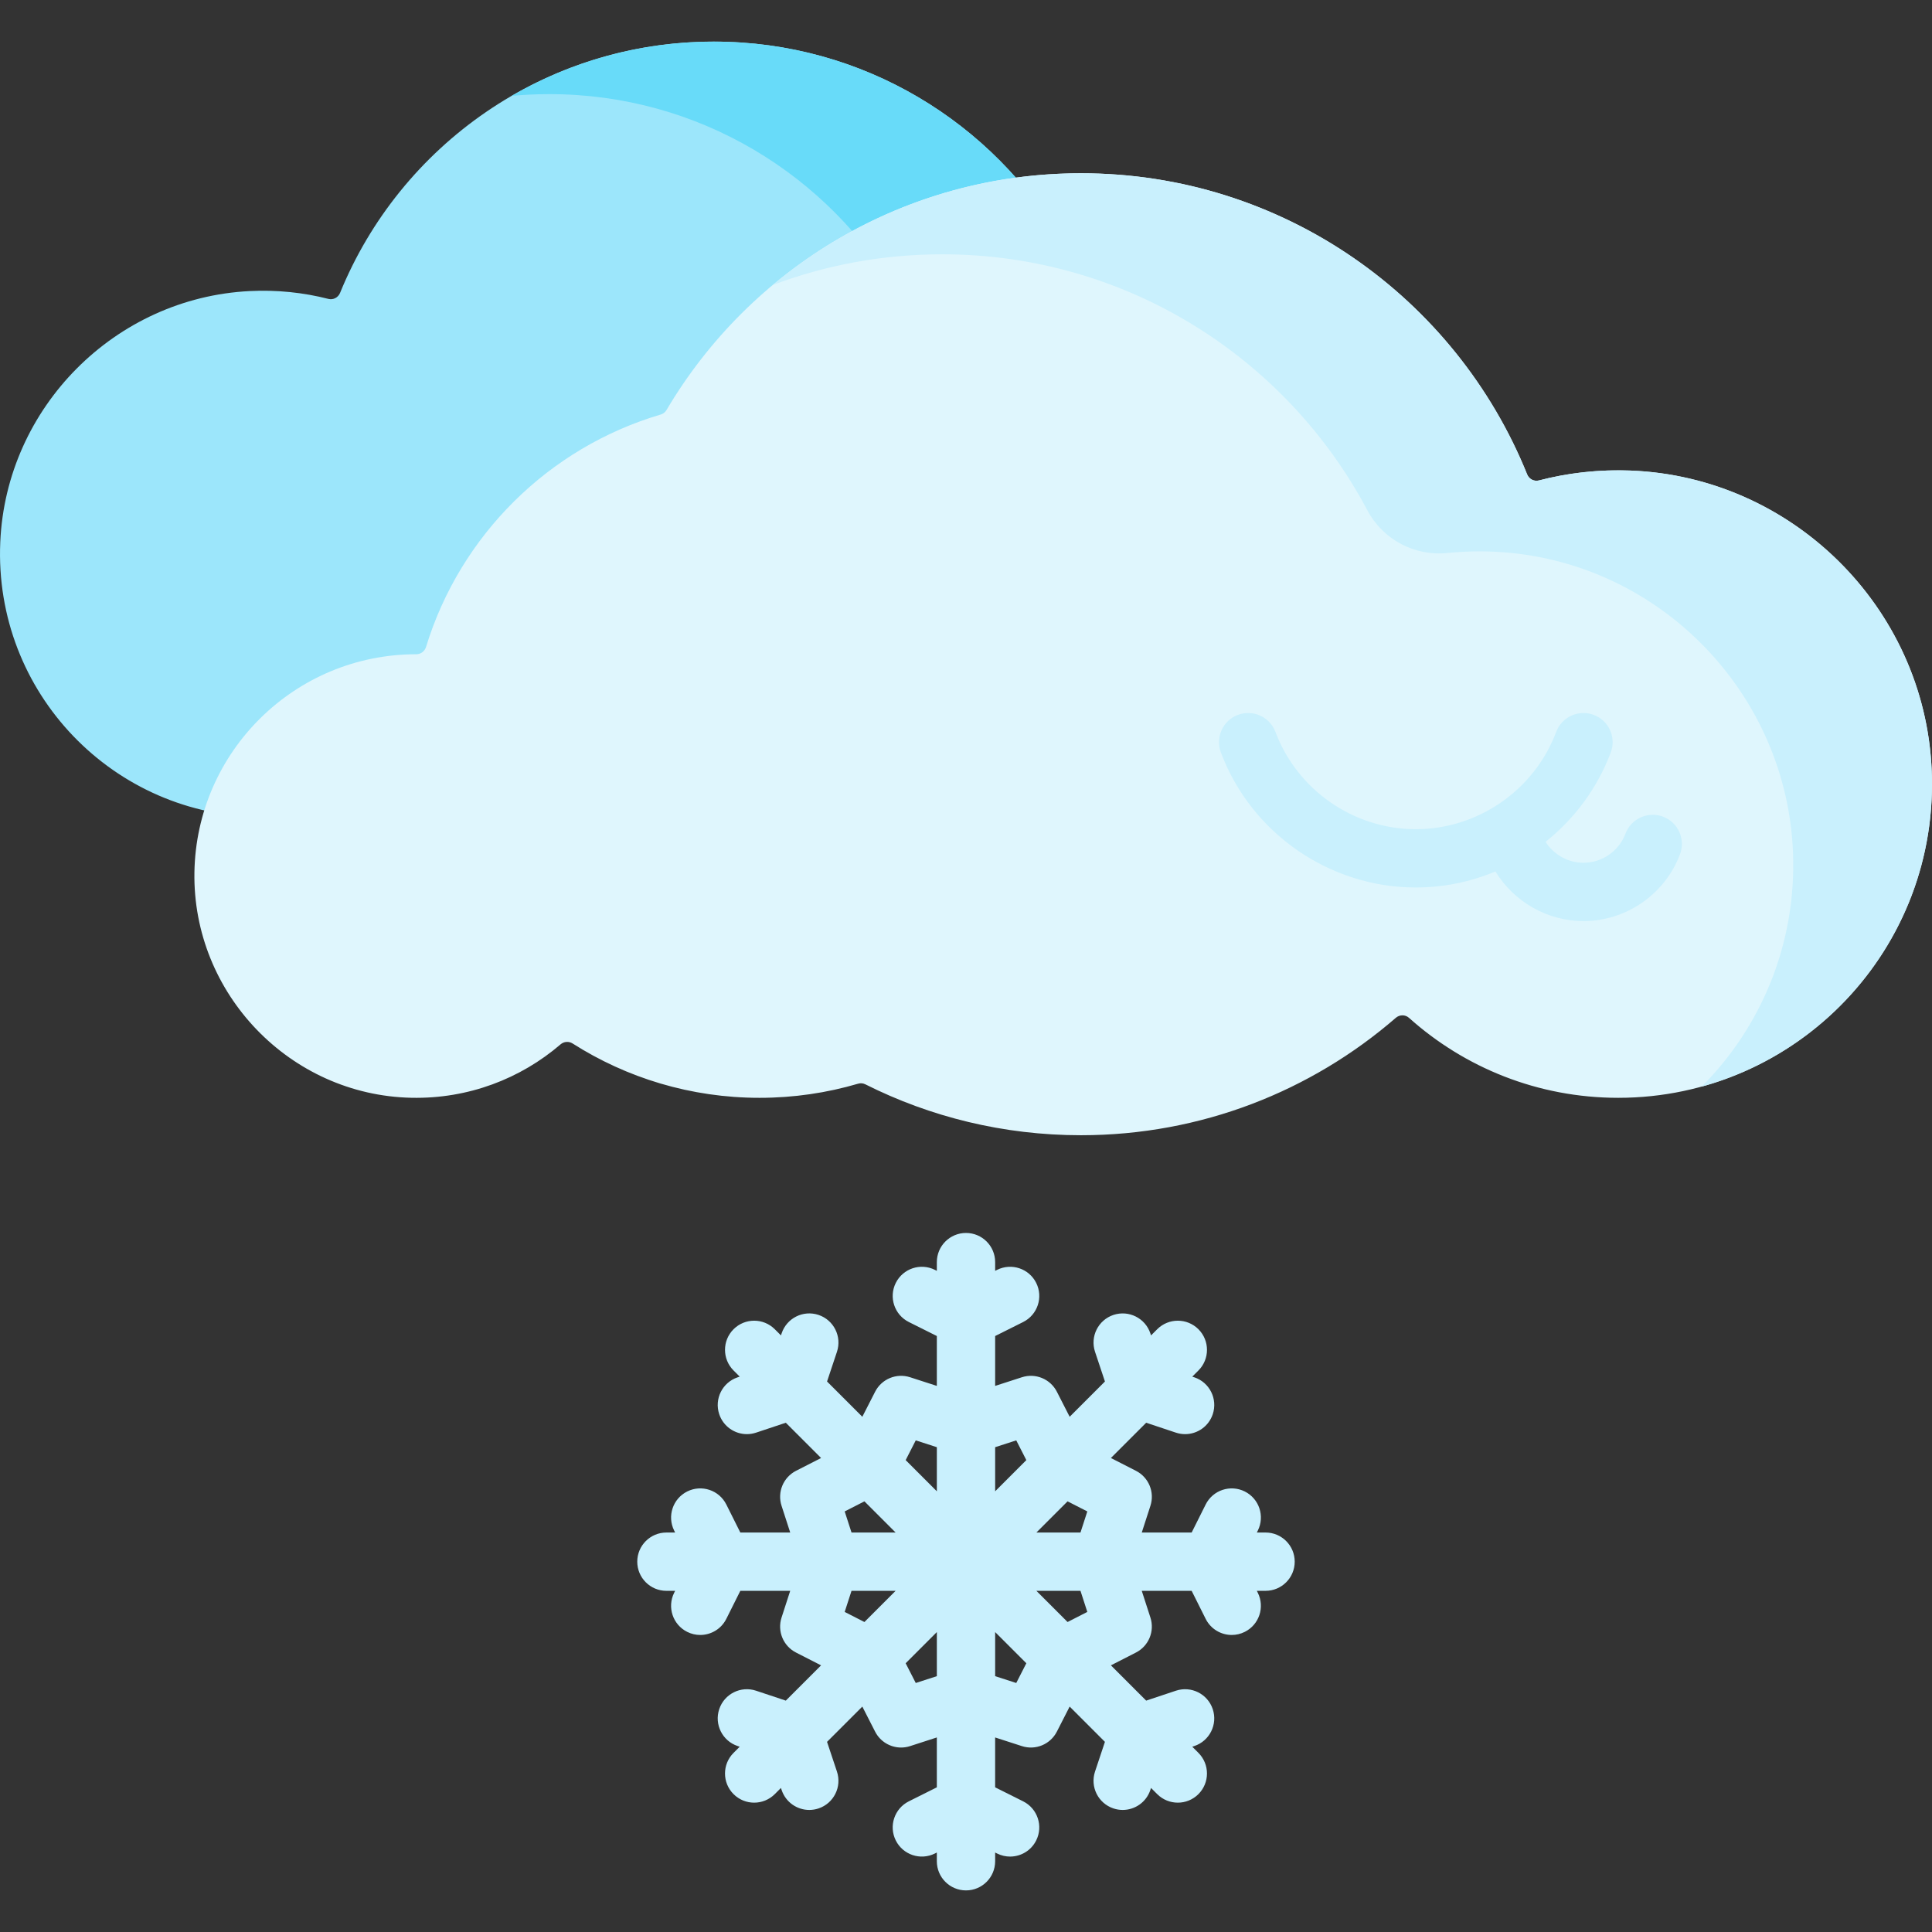 <svg id="Capa_1" enable-background="new 0 0 512 512" height="512" viewBox="0 0 512 512" width="512" xmlns="http://www.w3.org/2000/svg"><rect x="0" y="0" width="512" height="512" fill="#333333" stroke="none"/><g><g><g><path d="m66.173 77.137c7.235-.362 14.241.385 20.868 2.078 1.279.327 2.584-.373 3.082-1.596 15.915-39.06 54.258-66.596 99.038-66.596 39.54 0 74.064 21.468 92.559 53.382 25.855 7.31 46.219 27.699 53.495 53.569.566-.019 1.132-.043 1.703-.043 27.266 0 49.362 22.136 49.296 49.418-.064 26.342-21.29 48.272-47.618 49.147-13.522.449-25.87-4.554-35.028-12.974-12.301 8.211-27.081 13.002-42.981 13.002-7.912 0-15.545-1.188-22.735-3.391-14.603 7.484-31.154 11.707-48.69 11.707-27.482 0-52.539-10.374-71.478-27.414-12.498 11.837-29.373 19.099-47.945 19.099-39.557 0-71.422-32.935-69.669-72.879 1.566-35.695 30.42-64.725 66.103-66.509z" fill="#9ce6fb"/><path d="m386.215 167.222c0 27.228-22.067 49.305-49.294 49.305-2.905 0-5.738-.247-8.499-.731 8.798-8.901 14.227-21.15 14.227-34.645 0-27.228-22.077-49.294-49.304-49.294-.567 0-1.133.021-1.7.041-7.273-25.868-27.64-46.255-53.497-53.569-18.492-31.915-53.013-53.384-92.551-53.384-3.379 0-6.717.154-10.013.464 15.752-9.148 34.058-14.381 53.58-14.381 39.538 0 74.06 21.469 92.562 53.374 25.847 7.314 46.214 27.701 53.487 53.569.567-.011 1.133-.041 1.71-.041 27.225-.002 49.292 22.075 49.292 49.292z" fill="#68dbf9"/></g><g><path d="m432.231 124.706c-8.466-.337-16.662.599-24.419 2.623-1.286.335-2.603-.368-3.1-1.6-18.874-46.789-64.702-79.812-118.25-79.812-46.773 0-87.659 25.195-109.835 62.751-.339.574-.882.995-1.522 1.184-29.689 8.759-53.156 32.024-62.199 61.59-.351 1.148-1.394 1.942-2.595 1.941h-.02c-32.13 0-58.238 25.78-58.768 57.784-.532 32.155 25.347 59.077 57.499 59.755 15.107.319 28.947-5.069 39.525-14.15.904-.776 2.191-.878 3.196-.238 14.322 9.116 31.322 14.401 49.557 14.401 9.07 0 17.833-1.31 26.114-3.745.64-.188 1.322-.128 1.918.171 17.184 8.63 36.589 13.488 57.129 13.488 31.911 0 61.08-11.731 83.439-31.11 1.004-.871 2.499-.894 3.488-.007 14.714 13.183 34.151 21.202 55.461 21.202 47.333 0 85.429-39.551 83.042-87.408-2.127-42.701-36.937-77.12-79.66-78.82z" fill="#dff6fd"/><path d="m511.937 204.509c1.526 39.694-24.786 73.495-60.967 83.452 15.646-15.704 25.067-37.641 24.202-61.751-1.512-42.123-34.861-76.782-76.898-79.863-4.995-.366-9.909-.285-14.705.204-8.73.889-17.096-3.573-21.207-11.325-21.398-40.348-63.821-67.833-112.68-67.833-15.797 0-30.928 2.872-44.89 8.135 22.116-18.484 50.598-29.612 81.674-29.612 53.546 0 99.378 33.023 118.246 79.811.506 1.255 1.852 1.923 3.162 1.583 6.996-1.819 14.352-2.747 21.938-2.662 44.04.493 80.433 35.849 82.125 79.861z" fill="#c9f0fd"/></g></g><g fill="#c9f0fd"><path d="m335.389 406.135h-2.311l.256-.512c1.908-3.817.362-8.458-3.455-10.366-3.818-1.907-8.458-.361-10.366 3.455l-3.712 7.424h-13.219l2.296-7.096c1.168-3.61-.458-7.533-3.836-9.26l-6.64-3.392 9.348-9.348 7.873 2.624c.811.27 1.635.398 2.445.398 3.235 0 6.249-2.047 7.329-5.285 1.349-4.048-.838-8.425-4.886-9.774l-.543-.181 1.634-1.634c3.017-3.018 3.017-7.909 0-10.928-3.018-3.015-7.909-3.017-10.928 0l-1.635 1.635-.181-.544c-1.349-4.048-5.723-6.229-9.774-4.886-4.048 1.35-6.235 5.725-4.886 9.774l2.625 7.873-9.347 9.347-3.393-6.641c-1.726-3.379-5.651-5.002-9.26-3.836l-7.096 2.297v-13.219l7.424-3.712c3.816-1.908 5.363-6.549 3.455-10.366-1.907-3.816-6.547-5.361-10.366-3.455l-.512.256v-2.311c0-4.268-3.459-7.726-7.726-7.726s-7.726 3.459-7.726 7.726v2.312l-.513-.257c-3.815-1.908-8.458-.362-10.366 3.456-1.908 3.816-.361 8.457 3.456 10.365l7.424 3.712v13.219l-7.095-2.297c-3.611-1.166-7.534.458-9.26 3.836l-3.393 6.641-9.347-9.347 2.624-7.873c1.349-4.048-.839-8.425-4.887-9.774-4.049-1.352-8.425.839-9.773 4.886l-.181.544-1.635-1.635c-3.017-3.016-7.909-3.016-10.927 0-3.018 3.018-3.018 7.909 0 10.928l1.634 1.634-.543.181c-4.048 1.349-6.236 5.725-4.887 9.774 1.079 3.237 4.094 5.285 7.329 5.285.81 0 1.634-.129 2.444-.398l7.873-2.624 9.348 9.348-6.641 3.392c-3.379 1.726-5.005 5.65-3.836 9.26l2.297 7.096h-13.219l-3.712-7.424c-1.908-3.816-6.548-5.363-10.366-3.455-3.817 1.908-5.364 6.549-3.455 10.366l.256.512h-2.312c-4.267 0-7.726 3.459-7.726 7.726 0 4.268 3.459 7.726 7.726 7.726h2.312l-.257.514c-1.908 3.816-.361 8.458 3.456 10.365 1.11.555 2.288.818 3.449.818 2.834 0 5.563-1.565 6.917-4.274l3.711-7.424h13.219l-2.297 7.095c-1.169 3.611.457 7.534 3.836 9.261l6.641 3.393-9.348 9.348-7.873-2.624c-4.047-1.353-8.423.838-9.773 4.886-1.349 4.048.839 8.425 4.887 9.774l.543.181-1.634 1.634c-3.018 3.018-3.018 7.909 0 10.928 1.509 1.508 3.486 2.263 5.463 2.263s3.955-.755 5.463-2.263l1.635-1.635.181.544c1.079 3.237 4.094 5.285 7.329 5.285.81 0 1.634-.129 2.444-.398 4.048-1.349 6.236-5.725 4.887-9.774l-2.624-7.873 9.348-9.347 3.393 6.641c1.35 2.643 4.044 4.212 6.881 4.212.79 0 1.592-.122 2.379-.376l7.095-2.297v13.219l-7.424 3.712c-3.817 1.908-5.364 6.549-3.456 10.365 1.909 3.817 6.548 5.364 10.366 3.456l.513-.257v2.312c0 4.268 3.459 7.726 7.726 7.726 4.268 0 7.726-3.459 7.726-7.726v-2.311l.512.256c1.11.555 2.289.818 3.45.818 2.834 0 5.563-1.565 6.916-4.273 1.908-3.817.361-8.458-3.455-10.366l-7.424-3.712v-13.214l7.096 2.292c3.609 1.168 7.533-.458 9.26-3.836l3.393-6.641 9.347 9.347-2.625 7.873c-1.349 4.048.838 8.424 4.886 9.774.811.271 1.635.398 2.445.398 3.234 0 6.25-2.047 7.329-5.285l.181-.544 1.635 1.635c1.509 1.508 3.487 2.263 5.464 2.263s3.955-.755 5.464-2.263c3.017-3.018 3.017-7.909 0-10.928l-1.634-1.634.543-.181c4.048-1.349 6.235-5.725 4.886-9.774-1.35-4.048-5.723-6.231-9.774-4.886l-7.873 2.624-9.348-9.348 6.64-3.393c3.379-1.726 5.004-5.65 3.836-9.26l-2.297-7.096h13.22l3.713 7.425c1.354 2.707 4.082 4.273 6.916 4.273 1.161 0 2.34-.264 3.45-.818 3.817-1.908 5.363-6.549 3.455-10.366l-.257-.513h2.312c4.268 0 7.726-3.459 7.726-7.726.001-4.267-3.458-7.726-7.726-7.726zm-47.24-5.59-1.809 5.59h-11.686l8.263-8.263zm-18.832-18.833 2.673 5.232-8.264 8.264v-11.686zm-26.633 0 5.59 1.81v11.686l-8.263-8.263zm-18.833 18.833 5.232-2.673 8.263 8.263h-11.685zm0 26.633 1.81-5.591h11.686l-8.264 8.264zm18.833 18.833-2.673-5.233 8.263-8.263v11.686zm26.633 0-5.591-1.81v-11.686l8.264 8.264zm18.832-18.833-5.232 2.673-8.264-8.264h11.686z"/><path d="m440.706 216.42c-3.989-1.494-8.448.525-9.948 4.521-1.728 4.609-6.197 7.705-11.12 7.705-4.108 0-7.894-2.161-10.042-5.554 7.643-6.09 13.713-14.2 17.276-23.696 1.499-3.995-.525-8.45-4.52-9.949-3.994-1.496-8.449.525-9.949 4.52-5.784 15.417-20.733 25.776-37.198 25.776-16.466 0-31.414-10.358-37.197-25.776-1.499-3.994-5.951-6.016-9.949-4.52-3.995 1.499-6.018 5.953-4.52 9.949 8.033 21.412 28.796 35.8 51.666 35.8 7.372 0 14.521-1.503 21.1-4.246 4.898 8.018 13.733 13.148 23.333 13.148 11.327 0 21.61-7.126 25.589-17.731 1.498-3.995-.525-8.448-4.521-9.947z"/></g></g></svg>